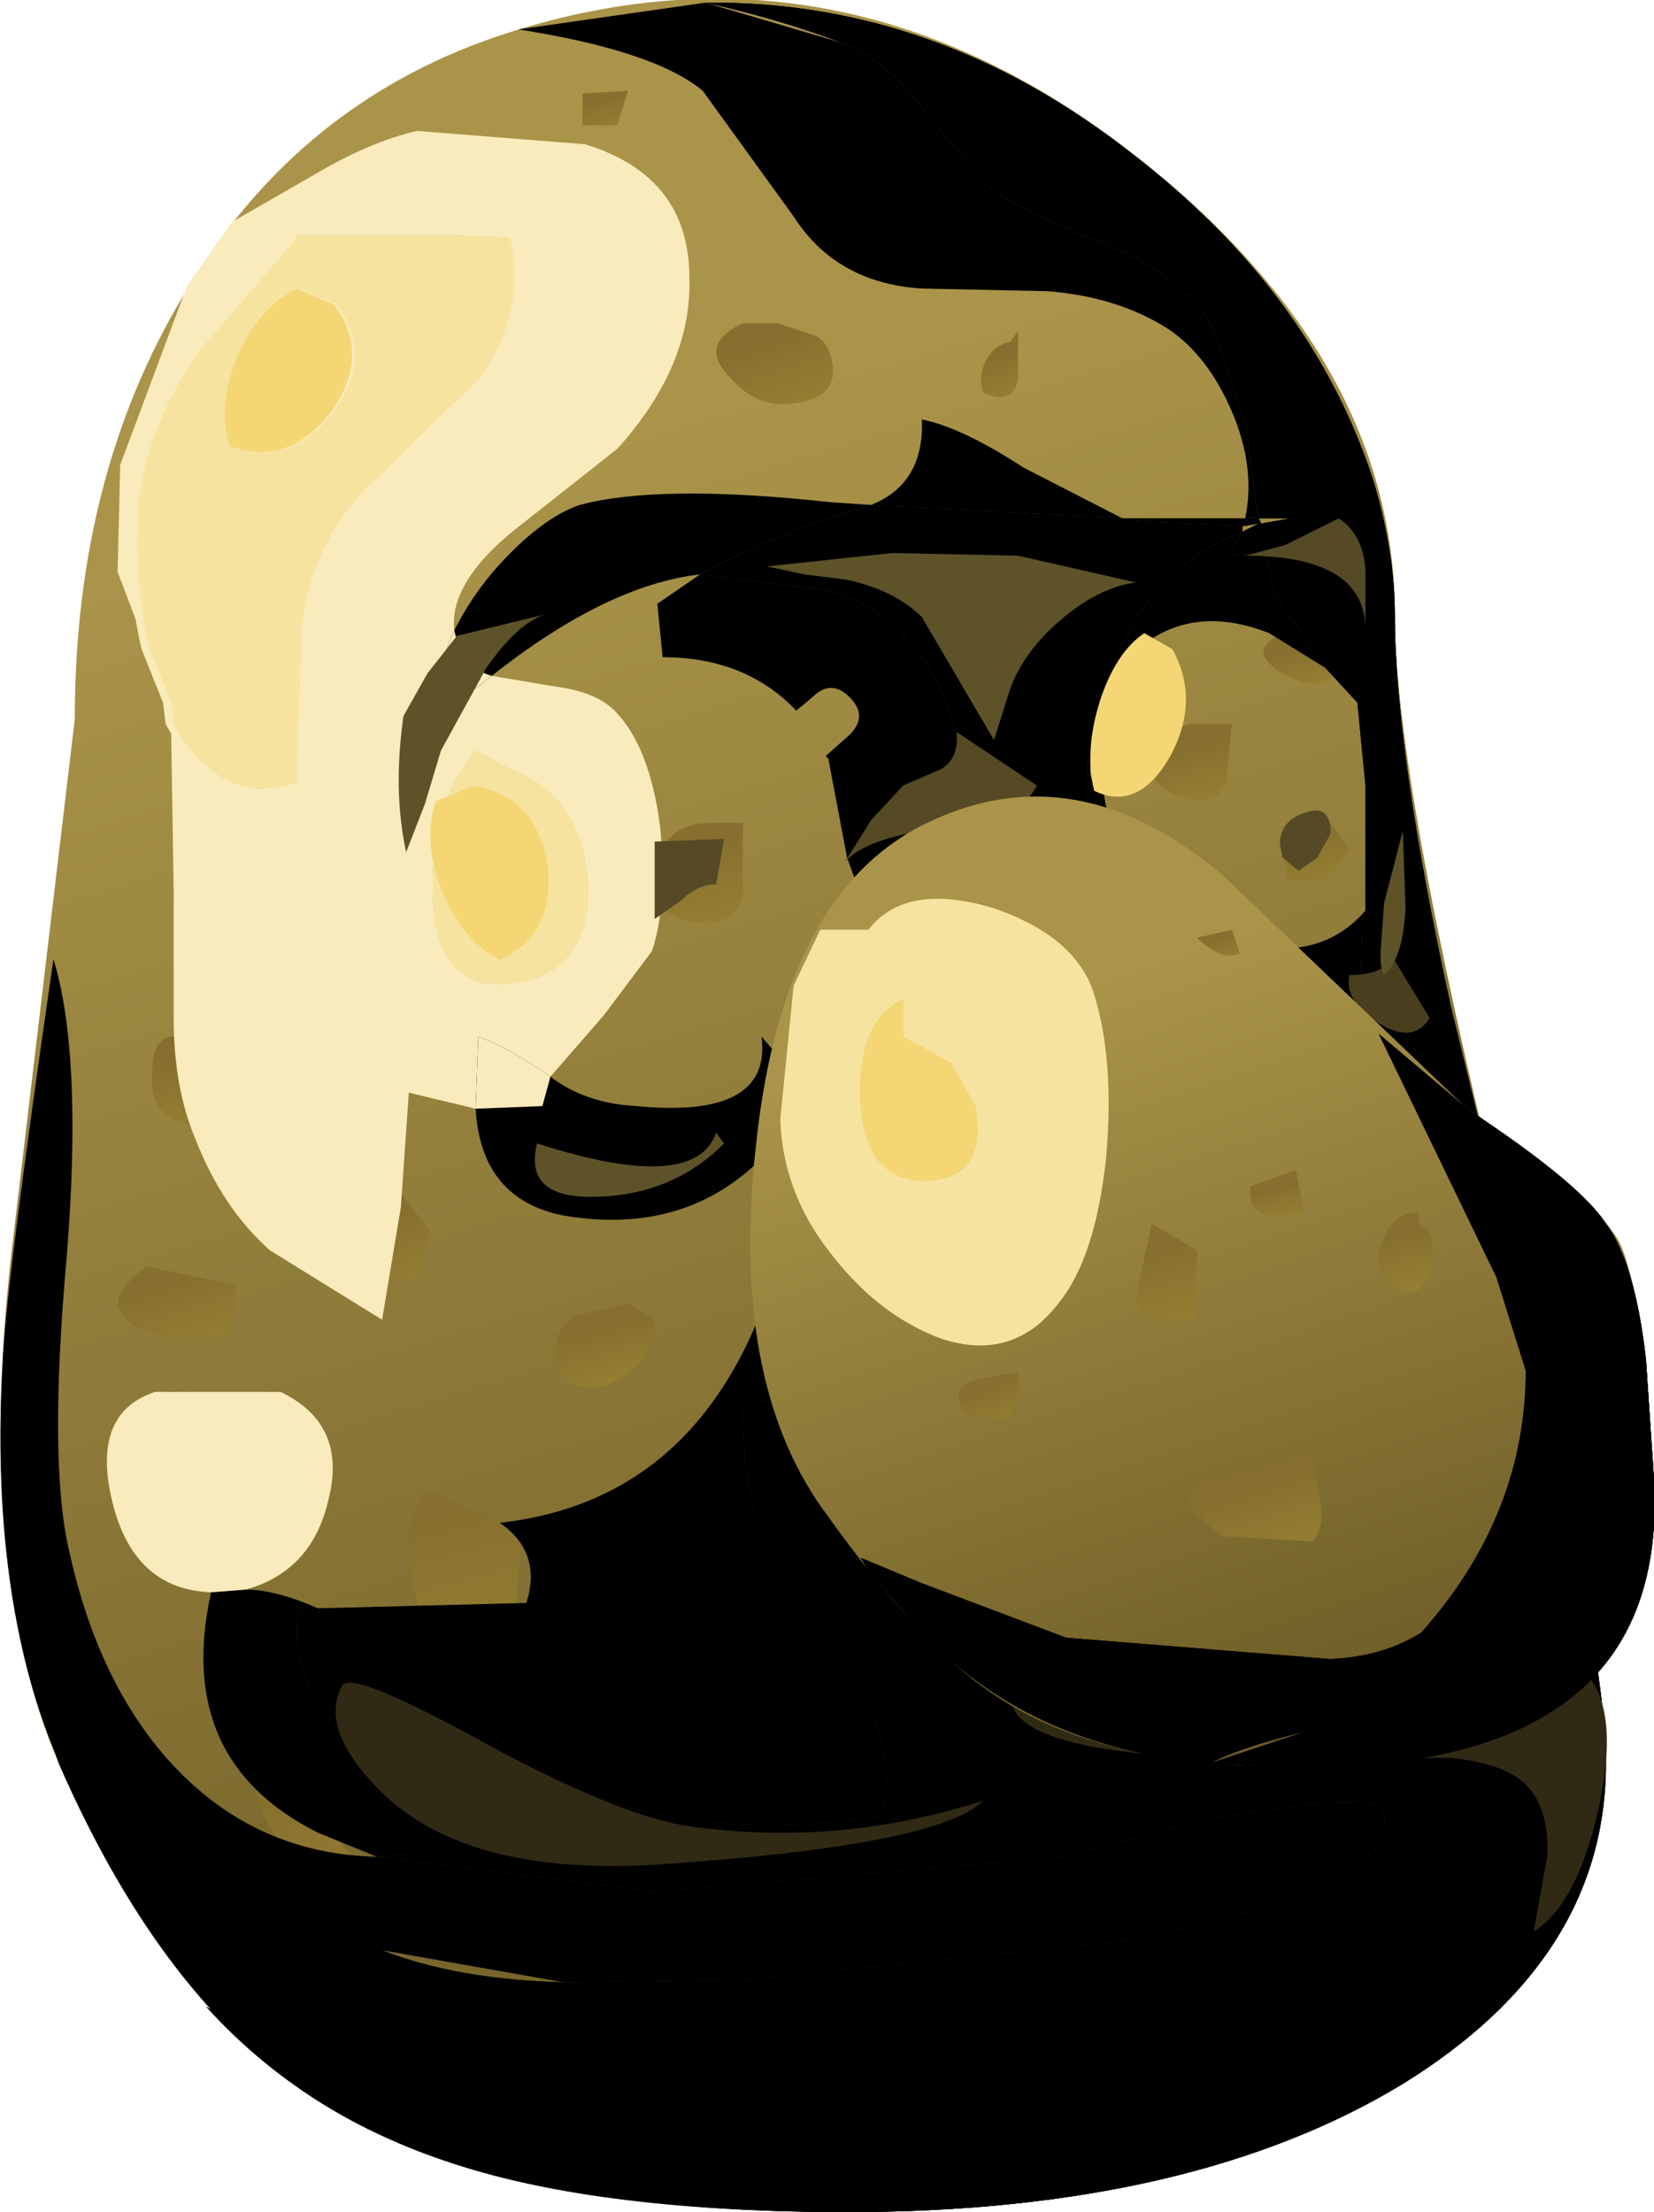 <?xml version="1.0" encoding="UTF-8" standalone="no"?>
<svg xmlns:xlink="http://www.w3.org/1999/xlink" height="41.4px" width="30.95px" xmlns="http://www.w3.org/2000/svg">
  <g transform="matrix(1.0, 0.0, 0.0, 1.0, 0.0, 0.0)">
    <use height="41.4" transform="matrix(1.0, 0.0, 0.0, 1.0, 0.0, 0.0)" width="30.05" xlink:href="#shape0"/>
    <use height="1.85" transform="matrix(1.0, 0.0, 0.0, 1.0, 16.3, 7.85)" width="4.7" xlink:href="#sprite0"/>
    <use height="23.4" transform="matrix(1.0, 0.0, 0.0, 1.0, 5.95, 10.75)" width="16.8" xlink:href="#sprite1"/>
    <use height="19.15" transform="matrix(1.0, 0.0, 0.0, 1.0, 0.0, 17.95)" width="25.9" xlink:href="#sprite2"/>
    <use height="8.9" transform="matrix(1.0, 0.0, 0.0, 1.0, 20.3, 9.95)" width="5.2" xlink:href="#sprite3"/>
    <use height="5.0" transform="matrix(1.0, 0.0, 0.0, 1.0, 3.8, 29.75)" width="4.4" xlink:href="#sprite4"/>
    <use height="18.6" transform="matrix(1.0, 0.0, 0.0, 1.0, 1.05, 22.8)" width="29.0" xlink:href="#sprite5"/>
    <use height="18.6" transform="matrix(1.0, 0.0, 0.0, 1.0, 1.05, 22.8)" width="29.0" xlink:href="#sprite6"/>
    <use height="3.4" transform="matrix(1.0, 0.0, 0.0, 1.0, 8.5, 9.25)" width="7.8" xlink:href="#sprite7"/>
    <use height="0.2" transform="matrix(1.0, 0.0, 0.0, 1.0, 21.0, 9.7)" width="2.3" xlink:href="#sprite8"/>
    <use height="13.55" transform="matrix(1.0, 0.0, 0.0, 1.0, 13.1, 9.45)" width="13.45" xlink:href="#sprite9"/>
    <use height="13.55" transform="matrix(1.0, 0.0, 0.0, 1.0, 13.1, 9.45)" width="13.45" xlink:href="#sprite10"/>
    <use height="2.7" transform="matrix(1.0, 0.0, 0.0, 1.0, 22.75, 22.05)" width="5.8" xlink:href="#sprite11"/>
    <use height="2.7" transform="matrix(1.0, 0.0, 0.0, 1.0, 22.75, 22.05)" width="5.8" xlink:href="#sprite12"/>
    <use height="2.7" transform="matrix(1.0, 0.0, 0.0, 1.0, 22.75, 22.05)" width="5.8" xlink:href="#sprite13"/>
    <use height="9.65" transform="matrix(1.0, 0.0, 0.0, 1.0, 9.7, 0.05)" width="13.85" xlink:href="#sprite14"/>
    <use height="0.6" transform="matrix(1.0, 0.0, 0.0, 1.0, 23.0, 9.8)" width="0.7" xlink:href="#sprite15"/>
    <use height="0.6" transform="matrix(1.0, 0.0, 0.0, 1.0, 23.0, 9.8)" width="0.7" xlink:href="#sprite16"/>
    <use height="0.15" transform="matrix(1.0, 0.0, 0.0, 1.0, 23.25, 9.7)" width="0.35" xlink:href="#sprite17"/>
    <use height="0.15" transform="matrix(1.0, 0.0, 0.0, 1.0, 23.25, 9.7)" width="0.35" xlink:href="#sprite18"/>
    <use height="3.8" transform="matrix(1.0, 0.0, 0.0, 1.0, 24.85, 19.05)" width="3.1" xlink:href="#sprite19"/>
    <use height="3.8" transform="matrix(1.0, 0.0, 0.0, 1.0, 24.85, 19.05)" width="3.1" xlink:href="#sprite20"/>
    <use height="3.8" transform="matrix(1.0, 0.0, 0.0, 1.0, 24.85, 19.05)" width="3.1" xlink:href="#sprite21"/>
    <use height="1.8" transform="matrix(1.0, 0.0, 0.0, 1.0, 26.55, 22.2)" width="1.85" xlink:href="#sprite22"/>
    <use height="1.8" transform="matrix(1.0, 0.0, 0.0, 1.0, 26.55, 22.2)" width="1.85" xlink:href="#sprite23"/>
    <use height="1.8" transform="matrix(1.0, 0.0, 0.0, 1.0, 26.55, 22.2)" width="1.85" xlink:href="#sprite24"/>
    <use height="1.8" transform="matrix(1.0, 0.0, 0.0, 1.0, 26.55, 22.2)" width="1.85" xlink:href="#sprite25"/>
    <use height="1.8" transform="matrix(1.0, 0.0, 0.0, 1.0, 25.45, 17.05)" width="0.15" xlink:href="#sprite26"/>
    <use height="1.8" transform="matrix(1.0, 0.0, 0.0, 1.0, 25.45, 17.05)" width="0.15" xlink:href="#sprite27"/>
    <use height="2.8" transform="matrix(1.0, 0.0, 0.0, 1.0, 23.7, 10.35)" width="1.7" xlink:href="#sprite28"/>
    <use height="2.8" transform="matrix(1.0, 0.0, 0.0, 1.0, 23.7, 10.35)" width="1.7" xlink:href="#sprite29"/>
    <use height="9.65" transform="matrix(1.0, 0.0, 0.0, 1.0, 13.2, 0.05)" width="12.5" xlink:href="#sprite30"/>
    <use height="9.65" transform="matrix(1.0, 0.0, 0.0, 1.0, 13.2, 0.05)" width="12.5" xlink:href="#sprite31"/>
    <use height="3.9" transform="matrix(1.0, 0.0, 0.0, 1.0, 25.4, 13.15)" width="0.8" xlink:href="#sprite32"/>
    <use height="3.9" transform="matrix(1.0, 0.0, 0.0, 1.0, 25.4, 13.15)" width="0.8" xlink:href="#sprite33"/>
    <use height="9.85" transform="matrix(1.0, 0.0, 0.0, 1.0, 23.6, 9.0)" width="3.55" xlink:href="#sprite34"/>
    <use height="9.85" transform="matrix(1.0, 0.0, 0.0, 1.0, 23.6, 9.0)" width="3.55" xlink:href="#sprite35"/>
    <use height="9.85" transform="matrix(1.0, 0.0, 0.0, 1.0, 23.6, 9.0)" width="3.55" xlink:href="#sprite36"/>
    <use height="2.45" transform="matrix(1.0, 0.0, 0.0, 1.0, 25.45, 18.85)" width="2.3" xlink:href="#sprite37"/>
    <use height="2.45" transform="matrix(1.0, 0.0, 0.0, 1.0, 25.45, 18.85)" width="2.3" xlink:href="#sprite38"/>
    <use height="2.45" transform="matrix(1.0, 0.0, 0.0, 1.0, 25.45, 18.85)" width="2.3" xlink:href="#sprite39"/>
    <use height="2.45" transform="matrix(1.0, 0.0, 0.0, 1.0, 25.45, 18.85)" width="2.3" xlink:href="#sprite40"/>
    <use height="3.45" transform="matrix(1.0, 0.0, 0.0, 1.0, 8.9, 19.4)" width="5.85" xlink:href="#sprite41"/>
    <use height="1.35" transform="matrix(1.0, 0.0, 0.0, 1.0, 14.55, 19.75)" width="0.7" xlink:href="#sprite42"/>
    <use height="1.35" transform="matrix(1.0, 0.0, 0.0, 1.0, 14.55, 19.75)" width="0.7" xlink:href="#sprite43"/>
    <use height="22.35" transform="matrix(1.0, 0.0, 0.0, 1.0, 2.2, 2.35)" width="10.7" xlink:href="#sprite44"/>
    <use height="1.55" transform="matrix(1.0, 0.0, 0.0, 1.0, 8.2, 11.8)" width="1.0" xlink:href="#sprite45"/>
    <use height="1.55" transform="matrix(1.0, 0.0, 0.0, 1.0, 8.2, 11.8)" width="1.0" xlink:href="#sprite46"/>
    <use height="1.35" transform="matrix(1.0, 0.0, 0.0, 1.0, 8.9, 19.4)" width="1.4" xlink:href="#sprite47"/>
    <use height="1.35" transform="matrix(1.0, 0.0, 0.0, 1.0, 8.9, 19.4)" width="1.4" xlink:href="#sprite48"/>
    <use height="3.75" transform="matrix(1.0, 0.0, 0.0, 1.0, 2.0, 26.05)" width="4.25" xlink:href="#sprite49"/>
    <use height="10.4" transform="matrix(1.0, 0.0, 0.0, 1.0, 2.4, 4.35)" width="7.05" xlink:href="#sprite50"/>
    <use height="10.4" transform="matrix(1.0, 0.0, 0.0, 1.0, 2.55, 4.35)" width="7.05" xlink:href="#sprite51"/>
    <use height="4.35" transform="matrix(1.0, 0.0, 0.0, 1.0, 8.1, 14.05)" width="2.9" xlink:href="#sprite52"/>
    <use height="4.35" transform="matrix(1.0, 0.0, 0.0, 1.0, 8.1, 14.05)" width="2.9" xlink:href="#sprite53"/>
    <use height="3.05" transform="matrix(1.0, 0.0, 0.0, 1.0, 4.2, 5.4)" width="2.4" xlink:href="#sprite54"/>
    <use height="3.05" transform="matrix(1.0, 0.0, 0.0, 1.0, 4.2, 5.4)" width="2.4" xlink:href="#sprite55"/>
    <use height="3.05" transform="matrix(1.0, 0.0, 0.0, 1.0, 4.2, 5.4)" width="2.4" xlink:href="#sprite56"/>
    <use height="3.05" transform="matrix(0.707, -0.707, 0.707, 0.707, 7.2, 15.95)" width="2.4" xlink:href="#sprite56"/>
    <use height="3.0" transform="matrix(1.0, 0.0, 0.0, 1.0, 13.9, 26.25)" width="0.7" xlink:href="#sprite57"/>
    <use height="18.6" transform="matrix(1.0, 0.0, 0.0, 1.0, 3.85, 22.8)" width="26.2" xlink:href="#sprite58"/>
    <use height="26.45" transform="matrix(1.0, 0.0, 0.0, 1.0, 6.3, 9.7)" width="23.75" xlink:href="#shape41"/>
    <use height="3.05" transform="matrix(0.75, 0.0, 0.0, 1.0, 20.4, 11.85)" width="2.4" xlink:href="#sprite56"/>
    <use height="18.15" transform="matrix(1.0, 0.0, 0.0, 1.0, 14.05, 14.9)" width="16.9" xlink:href="#shape42"/>
    <use height="0.5" transform="matrix(1.0, 0.0, 0.0, 1.0, 16.1, 29.15)" width="1.2" xlink:href="#sprite59"/>
    <use height="6.3" transform="matrix(1.0, 0.0, 0.0, 1.0, 25.8, 19.35)" width="2.75" xlink:href="#sprite60"/>
    <use height="6.3" transform="matrix(1.0, 0.0, 0.0, 1.0, 25.8, 19.35)" width="2.75" xlink:href="#sprite61"/>
    <use height="2.9" transform="matrix(1.0, 0.0, 0.0, 1.0, 16.25, 29.4)" width="10.35" xlink:href="#sprite62"/>
    <use height="2.9" transform="matrix(1.0, 0.0, 0.0, 1.0, 16.25, 29.4)" width="10.35" xlink:href="#sprite63"/>
    <use height="4.9" transform="matrix(1.0, 0.0, 0.0, 1.0, 26.6, 25.65)" width="2.05" xlink:href="#sprite64"/>
    <use height="4.9" transform="matrix(1.0, 0.0, 0.0, 1.0, 26.6, 25.65)" width="2.05" xlink:href="#sprite65"/>
    <use height="12.05" transform="matrix(1.0, 0.0, 0.0, 1.0, 17.15, 20.95)" width="13.65" xlink:href="#sprite66"/>
    <use height="12.05" transform="matrix(1.0, 0.0, 0.0, 1.0, 17.15, 20.95)" width="13.65" xlink:href="#sprite67"/>
    <use height="12.05" transform="matrix(1.0, 0.0, 0.0, 1.0, 17.15, 20.95)" width="13.65" xlink:href="#sprite68"/>
    <use height="7.6" transform="matrix(1.0, 0.0, 0.0, 1.0, 22.65, 25.45)" width="8.3" xlink:href="#sprite69"/>
    <use height="7.6" transform="matrix(1.0, 0.0, 0.0, 1.0, 22.65, 25.45)" width="8.3" xlink:href="#sprite70"/>
    <use height="7.6" transform="matrix(1.0, 0.0, 0.0, 1.0, 22.65, 25.45)" width="8.3" xlink:href="#sprite71"/>
    <use height="7.6" transform="matrix(1.0, 0.0, 0.0, 1.0, 22.65, 25.45)" width="8.3" xlink:href="#sprite72"/>
    <use height="8.4" transform="matrix(1.0, 0.0, 0.0, 1.0, 14.6, 16.8)" width="6.15" xlink:href="#sprite73"/>
    <use height="3.4" transform="matrix(1.0, 0.0, 0.0, 1.0, 16.1, 18.7)" width="2.2" xlink:href="#sprite74"/>
    <use height="3.4" transform="matrix(1.0, 0.0, 0.0, 1.0, 16.1, 18.7)" width="2.2" xlink:href="#sprite75"/>
  </g>
  <defs>
    <g id="shape0" transform="matrix(1.0, 0.0, 0.0, 1.0, 0.0, 0.0)">
      <path d="M21.1 2.8 Q26.1 6.65 26.1 11.5 26.1 14.55 28.1 22.65 30.05 30.75 30.05 33.0 30.05 36.65 26.25 39.0 22.3 41.4 15.85 41.4 9.45 41.4 6.25 39.5 3.15 37.7 1.1 33.0 -0.5 29.3 0.25 23.15 L1.4 13.45 Q1.4 8.9 3.45 5.5 5.6 1.85 9.55 0.6 15.7 -1.35 21.1 2.8" fill="url(#gradient0)" fill-rule="evenodd" stroke="none"/>
      <path d="M13.9 6.05 L14.55 6.05 15.15 6.25 Q15.45 6.3 15.55 6.7 15.75 7.45 14.85 7.55 14.15 7.65 13.65 7.05 13.05 6.45 13.9 6.05" fill="url(#gradient1)" fill-rule="evenodd" stroke="none"/>
      <path d="M18.9 6.4 L19.05 6.2 19.05 7.1 Q18.95 7.6 18.4 7.35 18.3 7.05 18.45 6.75 18.6 6.45 18.9 6.4" fill="url(#gradient2)" fill-rule="evenodd" stroke="none"/>
      <path d="M10.9 1.75 L11.75 1.7 11.55 2.35 10.9 2.35 10.9 1.75" fill="url(#gradient3)" fill-rule="evenodd" stroke="none"/>
      <path d="M6.05 11.9 L6.4 11.55 6.4 13.05 5.6 13.05 Q5.35 11.95 6.05 11.9" fill="url(#gradient4)" fill-rule="evenodd" stroke="none"/>
      <path d="M13.25 15.4 L13.9 15.4 13.9 16.75 Q13.75 17.4 12.9 17.25 12.1 17.05 12.25 16.25 12.4 15.45 13.25 15.4" fill="url(#gradient5)" fill-rule="evenodd" stroke="none"/>
      <path d="M24.75 15.2 L25.25 15.9 24.8 16.5 24.1 16.5 Q23.85 15.1 24.75 15.2" fill="url(#gradient6)" fill-rule="evenodd" stroke="none"/>
      <path d="M22.25 13.55 L23.05 13.55 22.95 14.65 Q22.75 15.15 22.05 14.9 21.5 14.7 21.55 14.25 21.65 13.75 22.25 13.55" fill="url(#gradient7)" fill-rule="evenodd" stroke="none"/>
      <path d="M23.9 11.9 L25.05 12.4 Q24.9 13.05 24.1 12.65 23.3 12.25 23.9 11.9" fill="url(#gradient8)" fill-rule="evenodd" stroke="none"/>
      <path d="M11.75 24.4 L12.25 24.7 Q12.3 25.25 11.75 25.7 11.15 26.15 10.65 25.85 10.35 25.7 10.4 25.2 10.45 24.75 10.85 24.6 L11.75 24.4" fill="url(#gradient9)" fill-rule="evenodd" stroke="none"/>
      <path d="M7.4 22.2 L8.05 23.05 7.8 23.95 7.05 23.9 Q6.75 23.6 6.85 22.95 6.95 22.25 7.4 22.2" fill="url(#gradient10)" fill-rule="evenodd" stroke="none"/>
      <path d="M3.25 19.4 L4.25 19.7 4.0 20.75 Q3.65 21.3 3.1 20.85 2.8 20.65 2.85 20.05 2.85 19.4 3.25 19.4" fill="url(#gradient11)" fill-rule="evenodd" stroke="none"/>
      <path d="M2.75 23.7 L4.4 24.05 Q4.45 24.8 4.2 25.0 L3.2 25.05 Q2.45 24.9 2.25 24.55 2.05 24.2 2.75 23.7" fill="url(#gradient12)" fill-rule="evenodd" stroke="none"/>
      <path d="M8.05 27.9 L9.75 28.7 9.65 30.35 Q9.35 31.2 8.3 30.6 7.75 30.25 7.65 29.3 7.55 28.3 8.05 27.9" fill="url(#gradient13)" fill-rule="evenodd" stroke="none"/>
      <path d="M12.05 30.55 L13.05 30.9 13.0 31.9 Q12.3 32.05 12.15 31.55 L12.05 30.55" fill="url(#gradient14)" fill-rule="evenodd" stroke="none"/>
      <path d="M5.05 32.7 L7.05 35.4 Q7.15 36.55 5.3 34.55 4.4 33.35 5.05 32.7" fill="url(#gradient15)" fill-rule="evenodd" stroke="none"/>
    </g>
    <linearGradient gradientTransform="matrix(0.006, 0.02, 0.02, -0.006, 14.6, 25.05)" gradientUnits="userSpaceOnUse" id="gradient0" spreadMethod="pad" x1="-819.2" x2="819.2">
      <stop offset="0.0" stop-color="#aa9449"/>
      <stop offset="1.0" stop-color="#685823"/>
    </linearGradient>
    <linearGradient gradientTransform="matrix(3.0E-4, 9.0E-4, 9.0E-4, -3.0E-4, 14.6, 7.05)" gradientUnits="userSpaceOnUse" id="gradient1" spreadMethod="pad" x1="-819.2" x2="819.2">
      <stop offset="0.0" stop-color="#866f2f"/>
      <stop offset="0.988" stop-color="#968033"/>
    </linearGradient>
    <linearGradient gradientTransform="matrix(2.0E-4, 5.0E-4, 5.0E-4, -2.0E-4, 18.8, 7.05)" gradientUnits="userSpaceOnUse" id="gradient2" spreadMethod="pad" x1="-819.2" x2="819.2">
      <stop offset="0.0" stop-color="#866f2f"/>
      <stop offset="0.988" stop-color="#968033"/>
    </linearGradient>
    <linearGradient gradientTransform="matrix(1.0E-4, 4.0E-4, 4.0E-4, -1.0E-4, 11.35, 2.15)" gradientUnits="userSpaceOnUse" id="gradient3" spreadMethod="pad" x1="-819.2" x2="819.2">
      <stop offset="0.0" stop-color="#866f2f"/>
      <stop offset="0.988" stop-color="#968033"/>
    </linearGradient>
    <linearGradient gradientTransform="matrix(2.0E-4, 7.0E-4, 7.0E-4, -2.0E-4, 6.1, 12.6)" gradientUnits="userSpaceOnUse" id="gradient4" spreadMethod="pad" x1="-819.2" x2="819.2">
      <stop offset="0.0" stop-color="#866f2f"/>
      <stop offset="0.988" stop-color="#968033"/>
    </linearGradient>
    <linearGradient gradientTransform="matrix(3.0E-4, 0.001, 0.001, -3.0E-4, 13.25, 16.6)" gradientUnits="userSpaceOnUse" id="gradient5" spreadMethod="pad" x1="-819.2" x2="819.2">
      <stop offset="0.0" stop-color="#866f2f"/>
      <stop offset="0.988" stop-color="#968033"/>
    </linearGradient>
    <linearGradient gradientTransform="matrix(2.0E-4, 7.0E-4, 7.0E-4, -2.0E-4, 24.6, 16.05)" gradientUnits="userSpaceOnUse" id="gradient6" spreadMethod="pad" x1="-819.2" x2="819.2">
      <stop offset="0.0" stop-color="#866f2f"/>
      <stop offset="0.988" stop-color="#968033"/>
    </linearGradient>
    <linearGradient gradientTransform="matrix(2.0E-4, 7.0E-4, 7.0E-4, -2.0E-4, 22.5, 14.5)" gradientUnits="userSpaceOnUse" id="gradient7" spreadMethod="pad" x1="-819.2" x2="819.2">
      <stop offset="0.0" stop-color="#866f2f"/>
      <stop offset="0.988" stop-color="#968033"/>
    </linearGradient>
    <linearGradient gradientTransform="matrix(2.0E-4, 5.0E-4, 5.0E-4, -2.0E-4, 24.45, 12.45)" gradientUnits="userSpaceOnUse" id="gradient8" spreadMethod="pad" x1="-819.2" x2="819.2">
      <stop offset="0.0" stop-color="#866f2f"/>
      <stop offset="0.988" stop-color="#968033"/>
    </linearGradient>
    <linearGradient gradientTransform="matrix(2.0E-4, 7.0E-4, 7.0E-4, -2.0E-4, 11.4, 25.4)" gradientUnits="userSpaceOnUse" id="gradient9" spreadMethod="pad" x1="-819.2" x2="819.2">
      <stop offset="0.0" stop-color="#866f2f"/>
      <stop offset="0.988" stop-color="#968033"/>
    </linearGradient>
    <linearGradient gradientTransform="matrix(3.0E-4, 0.001, 0.001, -3.0E-4, 7.5, 23.45)" gradientUnits="userSpaceOnUse" id="gradient10" spreadMethod="pad" x1="-819.2" x2="819.2">
      <stop offset="0.0" stop-color="#866f2f"/>
      <stop offset="0.988" stop-color="#968033"/>
    </linearGradient>
    <linearGradient gradientTransform="matrix(3.0E-4, 9.0E-4, 9.0E-4, -3.0E-4, 3.65, 20.4)" gradientUnits="userSpaceOnUse" id="gradient11" spreadMethod="pad" x1="-819.2" x2="819.2">
      <stop offset="0.0" stop-color="#866f2f"/>
      <stop offset="0.988" stop-color="#968033"/>
    </linearGradient>
    <linearGradient gradientTransform="matrix(3.0E-4, 9.0E-4, 9.0E-4, -3.0E-4, 3.45, 24.65)" gradientUnits="userSpaceOnUse" id="gradient12" spreadMethod="pad" x1="-819.2" x2="819.2">
      <stop offset="0.0" stop-color="#866f2f"/>
      <stop offset="0.988" stop-color="#968033"/>
    </linearGradient>
    <linearGradient gradientTransform="matrix(5.0E-4, 0.002, 0.002, -5.0E-4, 8.9, 29.75)" gradientUnits="userSpaceOnUse" id="gradient13" spreadMethod="pad" x1="-819.2" x2="819.2">
      <stop offset="0.0" stop-color="#866f2f"/>
      <stop offset="0.988" stop-color="#968033"/>
    </linearGradient>
    <linearGradient gradientTransform="matrix(3.0E-4, 8.0E-4, 8.0E-4, -3.0E-4, 12.65, 31.4)" gradientUnits="userSpaceOnUse" id="gradient14" spreadMethod="pad" x1="-819.2" x2="819.2">
      <stop offset="0.0" stop-color="#866f2f"/>
      <stop offset="0.988" stop-color="#968033"/>
    </linearGradient>
    <linearGradient gradientTransform="matrix(6.0E-4, 0.002, 0.002, -6.0E-4, 6.05, 34.8)" gradientUnits="userSpaceOnUse" id="gradient15" spreadMethod="pad" x1="-819.2" x2="819.2">
      <stop offset="0.0" stop-color="#866f2f"/>
      <stop offset="0.988" stop-color="#968033"/>
    </linearGradient>
    <g id="sprite0" transform="matrix(1.0, 0.0, 0.0, 1.0, 0.0, 0.0)">
      <use height="1.85" transform="matrix(1.0, 0.0, 0.0, 1.0, 0.0, 0.0)" width="4.7" xlink:href="#shape1"/>
    </g>
    <g id="shape1" transform="matrix(1.0, 0.0, 0.0, 1.0, 0.0, 0.0)">
      <path d="M0.95 0.0 Q1.7 0.15 2.85 0.9 L4.7 1.85 0.0 1.6 Q1.0 1.2 0.95 0.0" fill="#000000" fill-rule="evenodd" stroke="none"/>
    </g>
    <g id="sprite1" transform="matrix(1.0, 0.0, 0.0, 1.0, 0.0, 0.0)">
      <use height="23.4" transform="matrix(1.0, 0.0, 0.0, 1.0, 0.0, 0.0)" width="16.8" xlink:href="#shape2"/>
    </g>
    <g id="shape2" transform="matrix(1.0, 0.0, 0.0, 1.0, 0.0, 0.0)">
      <path d="M12.0 3.15 Q12.55 5.45 10.95 6.65 L16.8 12.05 7.95 15.65 Q7.95 16.85 8.2 17.6 L9.15 19.3 10.3 21.15 Q10.8 22.25 10.55 23.25 6.35 23.85 3.9 22.2 L2.05 20.75 0.0 19.35 3.9 19.25 Q4.2 18.3 3.4 17.75 6.1 17.45 7.55 15.25 8.9 13.2 8.8 10.35 L9.3 9.65 8.6 9.0 8.55 8.7 8.65 8.65 Q9.45 7.6 9.75 6.45 10.25 6.25 10.1 5.85 L9.9 5.3 9.55 3.45 9.5 3.4 9.95 3.0 Q10.3 2.65 9.95 2.3 9.6 1.95 9.25 2.3 L8.95 2.55 Q8.0 1.55 6.45 1.55 L6.35 0.55 7.15 0.0 9.6 0.3 Q11.45 0.9 12.0 3.15" fill="#000000" fill-rule="evenodd" stroke="none"/>
    </g>
    <g id="sprite2" transform="matrix(1.0, 0.0, 0.0, 1.0, 0.0, 0.0)">
      <use height="19.15" transform="matrix(1.0, 0.0, 0.0, 1.0, 0.0, 0.0)" width="25.9" xlink:href="#shape3"/>
    </g>
    <g id="shape3" transform="matrix(1.0, 0.0, 0.0, 1.0, 0.0, 0.0)">
      <path d="M25.85 15.85 Q26.45 17.4 20.85 18.4 L14.0 19.1 10.55 19.15 7.15 18.55 4.75 17.3 2.55 15.8 1.05 14.9 Q-0.2 11.9 0.05 7.55 0.1 6.2 1.0 0.0 1.55 1.8 1.25 5.55 0.9 9.45 1.3 11.1 1.85 13.6 3.25 15.1 4.8 16.75 7.05 16.8 L12.25 17.45 19.9 16.8 22.55 16.1 24.25 15.85 Q25.35 15.7 25.85 15.85" fill="#000000" fill-rule="evenodd" stroke="none"/>
    </g>
    <g id="sprite3" transform="matrix(1.0, 0.0, 0.0, 1.0, 0.05, 0.0)">
      <use height="8.9" transform="matrix(1.0, 0.0, 0.0, 1.0, -0.05, 0.0)" width="5.2" xlink:href="#shape4"/>
    </g>
    <g id="shape4" transform="matrix(1.0, 0.0, 0.0, 1.0, 0.05, 0.0)">
      <path d="M2.9 0.0 L2.65 0.45 3.35 0.4 3.5 1.15 4.45 2.55 3.4 1.9 Q2.0 1.35 1.0 2.15 0.1 2.95 0.05 4.45 0.05 4.75 0.3 4.85 0.45 6.2 1.65 7.1 2.55 7.8 3.5 7.8 4.5 7.85 5.15 7.15 L5.1 8.9 4.65 8.85 Q2.0 8.45 0.95 7.4 -0.5 5.9 0.2 3.3 0.9 0.75 2.9 0.0" fill="#000000" fill-rule="evenodd" stroke="none"/>
    </g>
    <g id="sprite4" transform="matrix(1.0, 0.0, 0.0, 1.0, 0.0, 0.0)">
      <use height="5.0" transform="matrix(1.0, 0.0, 0.0, 1.0, 0.0, 0.0)" width="4.4" xlink:href="#shape5"/>
    </g>
    <g id="shape5" transform="matrix(1.0, 0.0, 0.0, 1.0, 0.0, 0.0)">
      <path d="M1.8 0.35 Q1.55 1.55 2.65 2.8 L4.4 4.9 3.25 5.0 2.15 4.55 Q-0.55 3.2 0.15 0.05 L0.8 0.0 Q1.35 0.0 2.15 0.35 L1.8 0.35" fill="#000000" fill-rule="evenodd" stroke="none"/>
    </g>
    <g id="sprite5" transform="matrix(1.0, 0.0, 0.0, 1.0, 0.0, 0.0)">
      <use height="18.6" transform="matrix(1.0, 0.0, 0.0, 1.0, 0.0, 0.0)" width="29.0" xlink:href="#shape6"/>
    </g>
    <g id="shape6" transform="matrix(1.0, 0.0, 0.0, 1.0, 0.0, 0.0)">
      <path d="M21.7 0.0 L23.85 1.9 25.7 1.95 27.5 1.85 Q29.0 8.15 29.0 10.2 29.0 13.85 25.2 16.2 21.25 18.6 14.8 18.6 8.4 18.6 5.2 16.7 2.1 14.9 0.05 10.2 L0.0 10.05 1.5 10.95 6.1 13.7 Q7.5 14.25 9.5 14.3 L12.95 14.25 19.8 13.55 Q25.4 12.55 24.8 11.0 24.3 10.85 23.2 11.0 L21.5 11.25 18.85 11.95 11.2 12.6 6.0 11.95 7.15 11.85 5.4 9.75 Q4.3 8.5 4.55 7.3 L4.9 7.3 Q5.7 7.7 6.95 8.7 L8.8 10.15 Q11.25 11.8 15.45 11.2 15.7 10.2 15.2 9.1 L14.05 7.25 Q13.3 6.1 13.1 5.55 12.85 4.8 12.85 3.6 L21.7 0.0" fill="#000000" fill-rule="evenodd" stroke="none"/>
    </g>
    <g id="sprite6" transform="matrix(1.0, 0.0, 0.0, 1.0, 0.0, 0.0)">
      <use height="18.6" transform="matrix(1.0, 0.0, 0.0, 1.0, 0.0, 0.0)" width="29.0" xlink:href="#shape6"/>
    </g>
    <g id="sprite7" transform="matrix(1.0, 0.0, 0.0, 1.0, 0.0, 0.0)">
      <use height="3.4" transform="matrix(1.0, 0.0, 0.0, 1.0, 0.0, 0.0)" width="7.8" xlink:href="#shape7"/>
    </g>
    <g id="shape7" transform="matrix(1.0, 0.0, 0.0, 1.0, 0.0, 0.0)">
      <path d="M0.7 3.4 Q0.2 3.25 0.05 2.75 L0.0 2.55 Q0.4 1.75 1.05 1.1 1.75 0.4 2.35 0.2 3.85 -0.2 7.05 0.15 L7.8 0.2 6.75 0.55 Q5.85 0.85 4.6 1.5 2.85 1.7 0.7 3.4" fill="#000000" fill-rule="evenodd" stroke="none"/>
    </g>
    <g id="sprite8" transform="matrix(1.0, 0.0, 0.0, 1.0, 0.0, 0.0)">
      <use height="0.2" transform="matrix(1.0, 0.0, 0.0, 1.0, 0.0, 0.0)" width="2.3" xlink:href="#shape8"/>
    </g>
    <g id="shape8" transform="matrix(1.0, 0.0, 0.0, 1.0, 0.0, 0.0)">
      <path d="M2.25 0.15 L0.25 0.05 0.0 0.0 2.3 0.0 2.25 0.15" fill="#000000" fill-rule="evenodd" stroke="none"/>
    </g>
    <g id="sprite9" transform="matrix(1.0, 0.0, 0.0, 1.0, 0.0, 0.0)">
      <use height="13.55" transform="matrix(1.0, 0.0, 0.0, 1.0, 0.0, 0.0)" width="13.45" xlink:href="#shape9"/>
    </g>
    <g id="shape9" transform="matrix(1.0, 0.0, 0.0, 1.0, 0.0, 0.0)">
      <path d="M10.15 0.4 L10.15 0.5 Q8.15 1.25 7.45 3.8 6.75 6.4 8.2 7.9 9.25 8.95 11.9 9.35 L12.35 9.4 12.35 9.6 12.0 10.05 11.75 10.6 Q11.65 11.85 13.45 13.4 11.8 13.9 11.45 12.6 L9.65 13.35 3.8 7.95 Q5.4 6.75 4.85 4.45 4.3 2.2 2.45 1.6 L0.0 1.3 Q1.25 0.65 2.15 0.35 L3.2 0.0 7.9 0.25 8.15 0.3 10.15 0.4" fill="#000000" fill-rule="evenodd" stroke="none"/>
    </g>
    <g id="sprite10" transform="matrix(1.0, 0.0, 0.0, 1.0, 0.0, 0.0)">
      <use height="13.55" transform="matrix(1.0, 0.0, 0.0, 1.0, 0.0, 0.0)" width="13.45" xlink:href="#shape9"/>
    </g>
    <g id="sprite11" transform="matrix(1.0, 0.0, 0.0, 1.0, 0.0, 0.0)">
      <use height="2.7" transform="matrix(1.0, 0.0, 0.0, 1.0, 0.0, 0.0)" width="5.8" xlink:href="#shape10"/>
    </g>
    <g id="shape10" transform="matrix(1.0, 0.0, 0.0, 1.0, 0.0, 0.0)">
      <path d="M1.8 0.0 Q2.15 1.3 3.8 0.8 L5.65 1.95 5.8 2.6 4.0 2.7 2.15 2.65 0.0 0.75 1.8 0.0" fill="#000000" fill-rule="evenodd" stroke="none"/>
    </g>
    <g id="sprite12" transform="matrix(1.0, 0.0, 0.0, 1.0, 0.0, 0.0)">
      <use height="2.7" transform="matrix(1.0, 0.0, 0.0, 1.0, 0.0, 0.0)" width="5.8" xlink:href="#shape10"/>
    </g>
    <g id="sprite13" transform="matrix(1.0, 0.0, 0.0, 1.0, 0.0, 0.0)">
      <use height="2.7" transform="matrix(1.0, 0.0, 0.0, 1.0, 0.0, 0.0)" width="5.8" xlink:href="#shape10"/>
    </g>
    <g id="sprite14" transform="matrix(1.0, 0.0, 0.0, 1.0, 0.0, 0.0)">
      <use height="9.65" transform="matrix(1.0, 0.0, 0.0, 1.0, 0.0, 0.0)" width="13.85" xlink:href="#shape11"/>
    </g>
    <g id="shape11" transform="matrix(1.0, 0.0, 0.0, 1.0, 0.0, 0.0)">
      <path d="M12.95 6.0 L13.6 7.85 13.85 9.65 13.6 9.65 Q13.8 8.7 13.35 7.65 12.9 6.6 12.15 6.1 11.2 5.5 9.9 5.4 L7.55 5.35 Q5.95 5.25 5.15 4.0 L3.45 1.65 Q2.55 0.9 0.0 0.5 L3.5 0.0 6.05 0.75 Q6.85 1.05 7.5 1.9 L8.7 3.35 Q9.25 3.85 10.95 4.5 12.35 5.05 12.95 6.0" fill="#000000" fill-rule="evenodd" stroke="none"/>
    </g>
    <g id="sprite15" transform="matrix(1.0, 0.0, 0.0, 1.0, 0.0, 0.0)">
      <use height="0.6" transform="matrix(1.0, 0.0, 0.0, 1.0, 0.0, 0.0)" width="0.7" xlink:href="#shape12"/>
    </g>
    <g id="shape12" transform="matrix(1.0, 0.0, 0.0, 1.0, 0.0, 0.0)">
      <path d="M0.7 0.55 L0.0 0.6 0.25 0.15 0.55 0.0 0.6 0.0 0.7 0.55" fill="#000000" fill-rule="evenodd" stroke="none"/>
    </g>
    <g id="sprite16" transform="matrix(1.0, 0.0, 0.0, 1.0, 0.0, 0.0)">
      <use height="0.6" transform="matrix(1.0, 0.0, 0.0, 1.0, 0.0, 0.0)" width="0.7" xlink:href="#shape12"/>
    </g>
    <g id="sprite17" transform="matrix(1.0, 0.0, 0.0, 1.0, 0.0, 0.0)">
      <use height="0.15" transform="matrix(1.0, 0.0, 0.0, 1.0, 0.0, 0.0)" width="0.35" xlink:href="#shape13"/>
    </g>
    <g id="shape13" transform="matrix(1.0, 0.0, 0.0, 1.0, 0.0, 0.0)">
      <path d="M0.3 0.1 L0.0 0.15 0.05 0.0 0.3 0.0 0.35 0.1 0.3 0.1" fill="#000000" fill-rule="evenodd" stroke="none"/>
    </g>
    <g id="sprite18" transform="matrix(1.0, 0.0, 0.0, 1.0, 0.0, 0.0)">
      <use height="0.15" transform="matrix(1.0, 0.0, 0.0, 1.0, 0.0, 0.0)" width="0.35" xlink:href="#shape14"/>
    </g>
    <g id="shape14" transform="matrix(1.0, 0.0, 0.0, 1.0, 0.0, 0.0)">
      <path d="M0.3 0.1 L0.0 0.15 0.05 0.0 0.3 0.0 0.35 0.1 0.3 0.1" fill="#000000" fill-rule="evenodd" stroke="none"/>
    </g>
    <g id="sprite19" transform="matrix(1.0, 0.0, 0.0, 1.0, 0.0, 0.0)">
      <use height="3.8" transform="matrix(1.0, 0.0, 0.0, 1.0, 0.0, 0.0)" width="3.1" xlink:href="#shape15"/>
    </g>
    <g id="shape15" transform="matrix(1.0, 0.0, 0.0, 1.0, 0.0, 0.0)">
      <path d="M0.7 0.7 Q0.9 1.65 1.35 1.9 L2.9 2.25 3.1 3.15 1.7 3.8 Q-0.1 2.25 0.0 1.0 L0.25 0.45 0.6 0.0 0.7 0.7" fill="#000000" fill-rule="evenodd" stroke="none"/>
    </g>
    <g id="sprite20" transform="matrix(1.0, 0.0, 0.0, 1.0, 0.0, 0.0)">
      <use height="3.8" transform="matrix(1.0, 0.0, 0.0, 1.0, 0.0, 0.0)" width="3.1" xlink:href="#shape15"/>
    </g>
    <g id="sprite21" transform="matrix(1.0, 0.0, 0.0, 1.0, 0.0, 0.0)">
      <use height="3.8" transform="matrix(1.0, 0.0, 0.0, 1.0, 0.0, 0.0)" width="3.1" xlink:href="#shape15"/>
    </g>
    <g id="sprite22" transform="matrix(1.0, 0.0, 0.0, 1.0, 0.0, 0.0)">
      <use height="1.8" transform="matrix(1.0, 0.0, 0.0, 1.0, 0.0, 0.0)" width="1.85" xlink:href="#shape16"/>
    </g>
    <g id="shape16" transform="matrix(1.0, 0.0, 0.0, 1.0, 0.0, 0.0)">
      <path d="M1.85 1.8 L0.0 0.65 1.4 0.0 1.85 1.8" fill="#000000" fill-rule="evenodd" stroke="none"/>
    </g>
    <g id="sprite23" transform="matrix(1.0, 0.0, 0.0, 1.0, 0.0, 0.0)">
      <use height="1.8" transform="matrix(1.0, 0.0, 0.0, 1.0, 0.0, 0.0)" width="1.85" xlink:href="#shape16"/>
    </g>
    <g id="sprite24" transform="matrix(1.0, 0.0, 0.0, 1.0, 0.0, 0.0)">
      <use height="1.8" transform="matrix(1.0, 0.0, 0.0, 1.0, 0.0, 0.0)" width="1.85" xlink:href="#shape16"/>
    </g>
    <g id="sprite25" transform="matrix(1.0, 0.0, 0.0, 1.0, 0.0, 0.0)">
      <use height="1.8" transform="matrix(1.0, 0.0, 0.0, 1.0, 0.0, 0.0)" width="1.85" xlink:href="#shape16"/>
    </g>
    <g id="sprite26" transform="matrix(1.0, 0.0, 0.0, 1.0, 0.0, 0.0)">
      <use height="1.8" transform="matrix(1.0, 0.0, 0.0, 1.0, 0.0, 0.0)" width="0.15" xlink:href="#shape17"/>
    </g>
    <g id="shape17" transform="matrix(1.0, 0.0, 0.0, 1.0, 0.0, 0.0)">
      <path d="M0.15 1.65 L0.05 1.8 0.0 1.8 0.05 0.05 0.1 0.0 0.1 0.35 0.15 1.65" fill="#000000" fill-rule="evenodd" stroke="none"/>
    </g>
    <g id="sprite27" transform="matrix(1.0, 0.0, 0.0, 1.0, 0.0, 0.0)">
      <use height="1.8" transform="matrix(1.0, 0.0, 0.0, 1.0, 0.0, 0.0)" width="0.15" xlink:href="#shape18"/>
    </g>
    <g id="shape18" transform="matrix(1.0, 0.0, 0.0, 1.0, 0.0, 0.0)">
      <path d="M0.15 1.65 L0.05 1.8 0.0 1.8 0.05 0.05 0.1 0.0 0.1 0.35 0.15 1.65" fill="#000000" fill-rule="evenodd" stroke="none"/>
    </g>
    <g id="sprite28" transform="matrix(1.0, 0.0, 0.0, 1.0, 0.0, 0.0)">
      <use height="2.8" transform="matrix(1.0, 0.0, 0.0, 1.0, 0.0, 0.0)" width="1.7" xlink:href="#shape19"/>
    </g>
    <g id="shape19" transform="matrix(1.0, 0.0, 0.0, 1.0, 0.0, 0.0)">
      <path d="M1.1 2.15 L0.15 0.75 0.0 0.0 Q1.3 0.2 1.7 2.8 L1.1 2.15" fill="#000000" fill-rule="evenodd" stroke="none"/>
    </g>
    <g id="sprite29" transform="matrix(1.0, 0.0, 0.0, 1.0, 0.0, 0.0)">
      <use height="2.8" transform="matrix(1.0, 0.0, 0.0, 1.0, 0.0, 0.0)" width="1.7" xlink:href="#shape19"/>
    </g>
    <g id="sprite30" transform="matrix(1.0, 0.0, 0.0, 1.0, 0.0, 0.0)">
      <use height="9.65" transform="matrix(1.0, 0.0, 0.0, 1.0, 0.0, 0.0)" width="12.5" xlink:href="#shape20"/>
    </g>
    <g id="shape20" transform="matrix(1.0, 0.0, 0.0, 1.0, 0.0, 0.0)">
      <path d="M11.0 9.65 L10.35 9.65 10.1 7.85 9.45 6.0 Q8.85 5.05 7.45 4.5 5.75 3.85 5.2 3.35 L4.0 1.9 Q3.35 1.05 2.55 0.75 1.35 0.3 0.0 0.0 4.3 -0.05 7.95 2.8 11.35 5.4 12.5 8.95 L12.35 9.0 Q11.85 9.5 11.0 9.65" fill="#000000" fill-rule="evenodd" stroke="none"/>
    </g>
    <g id="sprite31" transform="matrix(1.0, 0.0, 0.0, 1.0, 0.0, 0.0)">
      <use height="9.65" transform="matrix(1.0, 0.0, 0.0, 1.0, 0.0, 0.0)" width="12.5" xlink:href="#shape20"/>
    </g>
    <g id="sprite32" transform="matrix(1.0, 0.0, 0.0, 1.0, 0.0, 0.0)">
      <use height="3.9" transform="matrix(1.0, 0.0, 0.0, 1.0, 0.0, 0.0)" width="0.8" xlink:href="#shape21"/>
    </g>
    <g id="shape21" transform="matrix(1.0, 0.0, 0.0, 1.0, 0.0, 0.0)">
      <path d="M0.15 1.95 L0.15 1.55 0.0 0.0 Q1.15 1.5 0.65 3.05 L0.15 3.9 0.15 3.05 0.15 1.95" fill="#000000" fill-rule="evenodd" stroke="none"/>
    </g>
    <g id="sprite33" transform="matrix(1.0, 0.0, 0.0, 1.0, 0.0, 0.0)">
      <use height="3.9" transform="matrix(1.0, 0.0, 0.0, 1.0, 0.0, 0.0)" width="0.8" xlink:href="#shape21"/>
    </g>
    <g id="sprite34" transform="matrix(1.0, 0.0, 0.0, 1.0, 0.0, 0.0)">
      <use height="9.85" transform="matrix(1.0, 0.0, 0.0, 1.0, 0.0, 0.0)" width="3.55" xlink:href="#shape22"/>
    </g>
    <g id="shape22" transform="matrix(1.0, 0.0, 0.0, 1.0, 0.0, 0.0)">
      <path d="M0.6 0.7 Q1.45 0.55 1.95 0.05 L2.1 0.0 Q2.5 1.35 2.5 2.5 2.5 5.05 3.55 9.85 L1.9 9.85 2.0 9.7 1.95 8.4 1.95 8.05 2.45 7.2 Q2.95 5.65 1.8 4.15 1.4 1.55 0.1 1.35 L0.0 0.8 0.55 0.7 0.6 0.7" fill="#000000" fill-rule="evenodd" stroke="none"/>
    </g>
    <g id="sprite35" transform="matrix(1.0, 0.0, 0.0, 1.0, 0.0, 0.0)">
      <use height="9.85" transform="matrix(1.0, 0.0, 0.0, 1.0, 0.0, 0.0)" width="3.55" xlink:href="#shape22"/>
    </g>
    <g id="sprite36" transform="matrix(1.0, 0.0, 0.0, 1.0, 0.0, 0.0)">
      <use height="9.85" transform="matrix(1.0, 0.0, 0.0, 1.0, 0.0, 0.0)" width="3.55" xlink:href="#shape22"/>
    </g>
    <g id="sprite37" transform="matrix(1.0, 0.0, 0.0, 1.0, 0.0, 0.0)">
      <use height="2.45" transform="matrix(1.0, 0.0, 0.0, 1.0, 0.0, 0.0)" width="2.3" xlink:href="#shape23"/>
    </g>
    <g id="shape23" transform="matrix(1.0, 0.0, 0.0, 1.0, 0.0, 0.0)">
      <path d="M0.05 0.0 L1.7 0.0 2.3 2.45 0.75 2.1 Q0.3 1.85 0.1 0.9 L0.0 0.2 0.05 0.0" fill="#000000" fill-rule="evenodd" stroke="none"/>
    </g>
    <g id="sprite38" transform="matrix(1.0, 0.0, 0.0, 1.0, 0.0, 0.0)">
      <use height="2.45" transform="matrix(1.0, 0.0, 0.0, 1.0, 0.0, 0.0)" width="2.3" xlink:href="#shape23"/>
    </g>
    <g id="sprite39" transform="matrix(1.0, 0.0, 0.0, 1.0, 0.0, 0.0)">
      <use height="2.45" transform="matrix(1.0, 0.0, 0.0, 1.0, 0.0, 0.0)" width="2.3" xlink:href="#shape23"/>
    </g>
    <g id="sprite40" transform="matrix(1.0, 0.0, 0.0, 1.0, 0.0, 0.0)">
      <use height="2.45" transform="matrix(1.0, 0.0, 0.0, 1.0, 0.0, 0.0)" width="2.3" xlink:href="#shape23"/>
    </g>
    <g id="sprite41" transform="matrix(1.0, 0.0, 0.0, 1.0, 0.0, 0.0)">
      <use height="3.45" transform="matrix(1.0, 0.0, 0.0, 1.0, 0.0, 0.0)" width="5.85" xlink:href="#shape24"/>
    </g>
    <g id="shape24" transform="matrix(1.0, 0.0, 0.0, 1.0, 0.0, 0.0)">
      <path d="M5.8 1.0 L5.85 1.7 Q4.3 3.8 1.65 3.35 0.1 3.05 0.0 1.35 L1.25 1.3 Q1.25 1.05 1.4 0.75 2.05 1.25 3.0 1.3 5.55 1.55 5.35 0.0 L5.65 0.35 5.8 1.0" fill="#000000" fill-rule="evenodd" stroke="none"/>
    </g>
    <g id="sprite42" transform="matrix(1.0, 0.0, 0.0, 1.0, 0.0, 0.0)">
      <use height="1.35" transform="matrix(1.0, 0.0, 0.0, 1.0, 0.0, 0.0)" width="0.7" xlink:href="#shape25"/>
    </g>
    <g id="shape25" transform="matrix(1.0, 0.0, 0.0, 1.0, 0.0, 0.0)">
      <path d="M0.0 0.0 L0.7 0.65 0.2 1.35 0.15 0.65 0.0 0.0" fill="#000000" fill-rule="evenodd" stroke="none"/>
    </g>
    <g id="sprite43" transform="matrix(1.0, 0.0, 0.0, 1.0, 0.0, 0.0)">
      <use height="1.35" transform="matrix(1.0, 0.0, 0.0, 1.0, 0.0, 0.0)" width="0.7" xlink:href="#shape25"/>
    </g>
    <g id="sprite44" transform="matrix(1.0, 0.0, 0.0, 1.0, -0.05, 0.05)">
      <use height="22.35" transform="matrix(1.0, 0.0, 0.0, 1.0, 0.05, -0.05)" width="10.7" xlink:href="#shape26"/>
    </g>
    <g id="shape26" transform="matrix(1.0, 0.0, 0.0, 1.0, -0.05, 0.05)">
      <path d="M7.4 12.0 L6.75 11.65 Q5.9 12.65 5.95 14.35 6.0 16.2 7.45 16.0 8.9 15.8 8.85 14.15 8.75 12.5 7.4 12.0 M6.75 4.7 Q7.65 3.5 7.35 2.05 L6.1 2.0 3.4 2.0 1.5 4.2 Q0.55 5.6 0.4 7.0 0.3 8.5 0.6 9.75 L0.05 8.3 0.1 6.3 1.35 2.95 2.2 1.75 3.85 0.8 Q4.8 0.25 5.65 0.05 L8.8 0.3 Q10.75 0.9 10.75 2.8 10.8 4.45 9.4 6.0 L7.5 7.5 Q6.25 8.5 6.35 9.4 5.9 10.4 6.15 10.95 L7.05 10.25 8.25 10.45 Q9.0 10.55 9.35 10.9 10.0 11.55 10.2 13.05 10.35 14.5 10.05 15.4 L9.15 16.6 8.15 17.75 6.8 17.0 6.75 18.35 5.5 18.05 5.35 20.2 5.0 22.3 2.9 21.0 Q2.0 20.2 1.5 18.9 1.1 17.95 1.1 16.65 L1.1 14.3 1.05 11.15 Q1.9 12.7 3.35 12.25 L3.45 9.3 Q3.65 7.7 4.75 6.65 L6.75 4.7" fill="#f9ebbb" fill-rule="evenodd" stroke="none"/>
    </g>
    <g id="sprite45" transform="matrix(1.0, 0.0, 0.0, 1.0, 0.0, 0.0)">
      <use height="1.55" transform="matrix(1.0, 0.0, 0.0, 1.0, 0.0, 0.0)" width="1.0" xlink:href="#shape27"/>
    </g>
    <g id="shape27" transform="matrix(1.0, 0.0, 0.0, 1.0, 0.0, 0.0)">
      <path d="M0.1 1.55 Q-0.15 1.0 0.3 0.0 L0.35 0.2 Q0.5 0.7 1.0 0.85 L0.1 1.55" fill="#000000" fill-rule="evenodd" stroke="none"/>
    </g>
    <g id="sprite46" transform="matrix(1.0, 0.0, 0.0, 1.0, 0.0, 0.0)">
      <use height="1.55" transform="matrix(1.0, 0.0, 0.0, 1.0, 0.0, 0.0)" width="1.0" xlink:href="#shape28"/>
    </g>
    <g id="shape28" transform="matrix(1.0, 0.0, 0.0, 1.0, 0.0, 0.0)">
      <path d="M0.1 1.55 Q-0.15 1.0 0.3 0.0 L0.35 0.2 Q0.5 0.7 1.0 0.85 L0.1 1.55" fill="#f9ebbb" fill-rule="evenodd" stroke="none"/>
    </g>
    <g id="sprite47" transform="matrix(1.0, 0.0, 0.0, 1.0, -0.05, 0.0)">
      <use height="1.35" transform="matrix(1.0, 0.0, 0.0, 1.0, 0.05, 0.0)" width="1.4" xlink:href="#shape29"/>
    </g>
    <g id="shape29" transform="matrix(1.0, 0.0, 0.0, 1.0, -0.05, 0.0)">
      <path d="M1.45 0.75 L1.3 1.3 0.05 1.35 0.1 0.0 Q0.65 0.2 1.45 0.75" fill="#000000" fill-rule="evenodd" stroke="none"/>
    </g>
    <g id="sprite48" transform="matrix(1.0, 0.0, 0.0, 1.0, -0.05, 0.0)">
      <use height="1.35" transform="matrix(1.0, 0.0, 0.0, 1.0, 0.05, 0.0)" width="1.4" xlink:href="#shape30"/>
    </g>
    <g id="shape30" transform="matrix(1.0, 0.0, 0.0, 1.0, -0.05, 0.0)">
      <path d="M1.45 0.75 L1.3 1.3 0.05 1.35 0.1 0.0 Q0.65 0.2 1.45 0.75" fill="#f9ebbb" fill-rule="evenodd" stroke="none"/>
    </g>
    <g id="sprite49" transform="matrix(1.0, 0.0, 0.0, 1.0, 0.0, 0.0)">
      <use height="3.75" transform="matrix(1.0, 0.0, 0.0, 1.0, 0.0, 0.0)" width="4.25" xlink:href="#shape31"/>
    </g>
    <g id="shape31" transform="matrix(1.0, 0.0, 0.0, 1.0, 0.0, 0.0)">
      <path d="M2.6 3.7 L1.95 3.75 Q0.5 3.7 0.1 2.05 -0.3 0.4 0.9 0.0 L3.25 0.0 Q4.5 0.6 4.15 2.0 3.85 3.35 2.6 3.7" fill="#f9ebbb" fill-rule="evenodd" stroke="none"/>
    </g>
    <g id="sprite50" transform="matrix(1.0, 0.0, 0.0, 1.0, 0.05, 0.0)">
      <use height="10.4" transform="matrix(1.0, 0.0, 0.0, 1.0, -0.05, 0.0)" width="7.05" xlink:href="#shape32"/>
    </g>
    <g id="shape32" transform="matrix(1.0, 0.0, 0.0, 1.0, 0.05, 0.0)">
      <path d="M3.7 1.35 L3.0 1.05 Q2.3 1.4 1.9 2.3 1.5 3.25 1.75 4.0 2.85 4.4 3.65 3.35 4.4 2.3 3.7 1.35 M5.7 0.05 L6.95 0.1 Q7.25 1.55 6.35 2.75 L4.35 4.7 Q3.25 5.75 3.05 7.35 L2.95 10.3 Q1.5 10.75 0.65 9.2 L0.6 8.8 0.2 7.8 Q-0.1 6.55 0.0 5.05 0.15 3.65 1.1 2.25 L3.0 0.05 5.7 0.05" fill="#f9ebbb" fill-rule="evenodd" stroke="none"/>
    </g>
    <g id="sprite51" transform="matrix(1.0, 0.0, 0.0, 1.0, 0.05, 0.0)">
      <use height="10.4" transform="matrix(1.0, 0.0, 0.0, 1.0, -0.05, 0.0)" width="7.05" xlink:href="#shape33"/>
    </g>
    <g id="shape33" transform="matrix(1.0, 0.0, 0.0, 1.0, 0.05, 0.0)">
      <path d="M3.7 1.35 L3.0 1.05 Q2.3 1.4 1.9 2.3 1.5 3.25 1.75 4.0 2.85 4.4 3.65 3.35 4.4 2.3 3.7 1.35 M5.7 0.05 L6.95 0.1 Q7.25 1.55 6.35 2.75 L4.35 4.7 Q3.25 5.75 3.05 7.35 L2.95 10.3 Q1.5 10.75 0.65 9.2 L0.6 8.8 0.2 7.8 Q-0.1 6.55 0.0 5.05 0.15 3.65 1.1 2.25 L3.0 0.05 5.7 0.05" fill="#f7e3a0" fill-rule="evenodd" stroke="none"/>
    </g>
    <g id="sprite52" transform="matrix(1.0, 0.0, 0.0, 1.0, 0.0, 0.0)">
      <use height="4.35" transform="matrix(1.0, 0.0, 0.0, 1.0, 0.0, 0.0)" width="2.9" xlink:href="#shape34"/>
    </g>
    <g id="shape34" transform="matrix(1.0, 0.0, 0.0, 1.0, 0.0, 0.0)">
      <path d="M1.5 4.35 Q0.05 4.55 0.0 2.7 -0.05 1.0 0.8 0.0 L1.45 0.35 Q2.8 0.85 2.9 2.5 2.95 4.15 1.5 4.35" fill="#f9ebbb" fill-rule="evenodd" stroke="none"/>
    </g>
    <g id="sprite53" transform="matrix(1.0, 0.0, 0.0, 1.0, 0.0, 0.0)">
      <use height="4.35" transform="matrix(1.0, 0.0, 0.0, 1.0, 0.0, 0.0)" width="2.9" xlink:href="#shape35"/>
    </g>
    <g id="shape35" transform="matrix(1.0, 0.0, 0.0, 1.0, 0.0, 0.0)">
      <path d="M1.5 4.35 Q0.05 4.55 0.0 2.7 -0.05 1.0 0.8 0.0 L1.45 0.35 Q2.8 0.85 2.9 2.5 2.95 4.15 1.5 4.35" fill="#f7e3a0" fill-rule="evenodd" stroke="none"/>
    </g>
    <g id="sprite54" transform="matrix(1.0, 0.0, 0.0, 1.0, 0.0, 0.0)">
      <use height="3.05" transform="matrix(1.0, 0.0, 0.0, 1.0, 0.0, 0.0)" width="2.4" xlink:href="#shape36"/>
    </g>
    <g id="shape36" transform="matrix(1.0, 0.0, 0.0, 1.0, 0.0, 0.0)">
      <path d="M2.05 0.3 Q2.75 1.25 2.0 2.3 1.2 3.35 0.1 2.95 -0.15 2.2 0.25 1.25 0.65 0.35 1.35 0.0 L2.05 0.3" fill="#f9ebbb" fill-rule="evenodd" stroke="none"/>
    </g>
    <g id="sprite55" transform="matrix(1.0, 0.0, 0.0, 1.0, 0.0, 0.0)">
      <use height="3.05" transform="matrix(1.0, 0.0, 0.0, 1.0, 0.0, 0.0)" width="2.4" xlink:href="#shape37"/>
    </g>
    <g id="shape37" transform="matrix(1.0, 0.0, 0.0, 1.0, 0.0, 0.0)">
      <path d="M2.05 0.3 Q2.75 1.25 2.0 2.3 1.2 3.35 0.1 2.95 -0.15 2.2 0.25 1.25 0.65 0.35 1.35 0.0 L2.05 0.3" fill="#f7e3a0" fill-rule="evenodd" stroke="none"/>
    </g>
    <g id="sprite56" transform="matrix(1.0, 0.0, 0.0, 1.0, 0.0, 0.0)">
      <use height="3.05" transform="matrix(1.0, 0.0, 0.0, 1.0, 0.0, 0.0)" width="2.4" xlink:href="#shape38"/>
    </g>
    <g id="shape38" transform="matrix(1.0, 0.0, 0.0, 1.0, 0.0, 0.0)">
      <path d="M2.05 0.3 Q2.75 1.25 2.0 2.3 1.2 3.35 0.1 2.95 -0.15 2.2 0.25 1.25 0.65 0.35 1.35 0.0 L2.05 0.3" fill="#f4d774" fill-rule="evenodd" stroke="none"/>
    </g>
    <g id="sprite57" transform="matrix(1.0, 0.0, 0.0, 1.0, 0.0, 0.0)">
      <use height="3.0" transform="matrix(1.0, 0.0, 0.0, 1.0, 0.0, 0.0)" width="0.7" xlink:href="#shape39"/>
    </g>
    <g id="shape39" transform="matrix(1.0, 0.0, 0.0, 1.0, 0.0, 0.0)">
      <path d="M0.7 2.9 L0.7 3.0 Q0.0 1.75 0.0 0.15 L0.4 0.0 0.7 2.9" fill="#000000" fill-rule="evenodd" stroke="none"/>
    </g>
    <g id="sprite58" transform="matrix(1.0, 0.0, 0.0, 1.0, 0.0, 0.0)">
      <use height="18.6" transform="matrix(1.0, 0.0, 0.0, 1.0, 0.0, 0.0)" width="26.2" xlink:href="#shape40"/>
    </g>
    <g id="shape40" transform="matrix(1.0, 0.0, 0.0, 1.0, 0.0, 0.0)">
      <path d="M24.7 1.85 Q26.2 8.15 26.2 10.2 26.2 13.85 22.4 16.2 18.45 18.6 12.0 18.6 7.4 18.6 4.65 17.7 1.85 16.8 0.0 14.75 3.6 16.8 10.8 16.8 15.0 16.8 18.0 15.8 22.25 14.35 22.85 11.05 22.95 10.55 22.5 10.45 L19.35 10.2 16.2 10.15 15.25 10.05 Q13.2 9.8 12.35 8.15 11.8 7.05 11.5 4.6 L11.4 3.05 18.9 0.0 21.05 1.9 22.9 1.95 24.7 1.85" fill="#000000" fill-rule="evenodd" stroke="none"/>
    </g>
    <g id="shape41" transform="matrix(1.0, 0.0, 0.0, 1.0, -6.3, -9.7)">
      <path d="M18.4 33.7 Q17.55 34.55 12.25 34.9 8.8 35.1 7.2 33.6 5.95 32.4 6.4 31.55 6.55 31.25 8.85 32.5 11.65 34.05 13.05 34.2 15.75 34.55 18.4 33.7" fill="#302a15" fill-rule="evenodd" stroke="none"/>
      <path d="M29.75 31.4 Q30.3 32.15 29.9 33.9 29.5 35.65 28.7 36.15 L28.95 34.75 Q29.0 33.85 28.55 33.4 28.15 33.0 27.15 32.9 L25.55 32.9 21.7 32.85 Q18.65 32.6 18.95 31.6 21.75 32.55 24.55 32.55 L29.75 31.4" fill="#302a15" fill-rule="evenodd" stroke="none"/>
      <path d="M19.05 10.4 L21.25 10.9 Q20.55 11.0 19.85 11.6 19.15 12.2 18.9 12.9 L18.6 13.85 17.25 11.55 Q16.75 11.05 15.85 10.85 L15.05 10.75 14.35 10.6 16.7 10.35 19.05 10.4" fill="#5e5229" fill-rule="evenodd" stroke="none"/>
      <path d="M13.4 21.2 L13.55 21.4 Q12.55 22.4 11.05 22.4 9.8 22.4 10.05 21.4 13.0 22.35 13.4 21.2" fill="#5e5229" fill-rule="evenodd" stroke="none"/>
      <path d="M26.05 17.9 L26.75 19.05 Q26.45 19.55 25.8 19.15 25.15 18.75 25.25 18.25 25.9 18.25 26.05 17.9" fill="#493f1f" fill-rule="evenodd" stroke="none"/>
      <path d="M8.0 12.6 L8.55 11.9 10.2 11.5 Q9.7 11.65 9.1 12.5 L8.25 14.05 7.95 15.05 7.6 15.95 Q7.35 14.8 7.55 13.4 L8.0 12.6" fill="#5e5229" fill-rule="evenodd" stroke="none"/>
      <path d="M25.9 16.9 L26.25 15.55 26.3 17.0 Q26.25 17.95 25.9 18.25 25.8 18.1 25.85 17.6 L25.9 16.9" fill="#5e5229" fill-rule="evenodd" stroke="none"/>
      <path d="M24.05 10.2 L25.05 9.7 Q25.5 10.0 25.55 10.65 L25.55 11.85 Q25.6 10.4 23.3 10.4 L24.05 10.2" fill="#554a25" fill-rule="evenodd" stroke="none"/>
      <path d="M12.25 15.75 L13.55 15.7 13.4 16.55 Q13.05 16.55 12.75 16.85 L12.25 17.2 12.25 15.75" fill="#554a25" fill-rule="evenodd" stroke="none"/>
      <path d="M24.3 16.3 L24.0 16.05 23.95 15.8 Q23.95 15.35 24.45 15.2 24.9 15.05 24.9 15.6 L24.65 16.05 24.3 16.3" fill="#554a25" fill-rule="evenodd" stroke="none"/>
      <path d="M17.9 13.7 L19.4 14.7 Q19.1 15.35 17.7 15.5 16.2 15.65 15.8 16.15 L16.3 15.35 16.9 14.7 17.6 14.4 Q17.95 14.2 17.9 13.7" fill="#554a25" fill-rule="evenodd" stroke="none"/>
    </g>
    <g id="shape42" transform="matrix(1.0, 0.0, 0.0, 1.0, -14.05, -14.9)">
      <path d="M30.3 23.25 Q30.75 24.15 30.95 27.7 31.25 33.4 23.55 33.05 20.45 32.95 18.65 31.75 17.25 30.85 15.4 28.25 13.65 25.8 14.15 21.4 14.65 16.7 17.35 15.4 20.15 14.05 22.9 16.4 L27.4 20.7 Q29.85 22.4 30.3 23.25" fill="url(#gradient16)" fill-rule="evenodd" stroke="none"/>
      <path d="M19.4 19.2 L20.05 18.7 Q20.35 19.0 20.2 20.35 19.6 20.55 19.45 20.1 L19.4 19.2" fill="url(#gradient17)" fill-rule="evenodd" stroke="none"/>
      <path d="M21.55 22.9 L22.4 23.4 22.35 24.7 Q21.35 24.85 21.25 24.3 L21.55 22.9" fill="url(#gradient18)" fill-rule="evenodd" stroke="none"/>
      <path d="M23.4 22.2 L24.25 21.9 24.4 22.7 Q23.3 22.95 23.4 22.2" fill="url(#gradient19)" fill-rule="evenodd" stroke="none"/>
      <path d="M18.9 25.7 L19.05 25.7 Q19.15 26.15 18.85 26.55 L18.1 26.5 Q17.75 26.05 18.15 25.85 L18.9 25.7" fill="url(#gradient20)" fill-rule="evenodd" stroke="none"/>
      <path d="M22.75 27.7 L24.55 27.2 24.7 28.05 Q24.8 28.6 24.55 28.85 L22.85 28.75 22.25 28.2 Q22.1 27.8 22.75 27.7" fill="url(#gradient21)" fill-rule="evenodd" stroke="none"/>
      <path d="M26.55 22.7 L26.55 22.9 Q26.95 23.1 26.75 23.75 26.6 24.4 26.05 24.05 25.65 23.8 25.85 23.25 26.1 22.65 26.55 22.7" fill="url(#gradient22)" fill-rule="evenodd" stroke="none"/>
      <path d="M22.4 17.55 L23.05 17.4 23.2 17.85 Q22.85 18.0 22.4 17.55" fill="url(#gradient23)" fill-rule="evenodd" stroke="none"/>
    </g>
    <linearGradient gradientTransform="matrix(0.003, 0.009, 0.009, -0.003, 22.75, 25.8)" gradientUnits="userSpaceOnUse" id="gradient16" spreadMethod="pad" x1="-819.2" x2="819.2">
      <stop offset="0.0" stop-color="#aa9449"/>
      <stop offset="1.0" stop-color="#685823"/>
    </linearGradient>
    <linearGradient gradientTransform="matrix(3.0E-4, 8.0E-4, 8.0E-4, -3.0E-4, 19.95, 19.85)" gradientUnits="userSpaceOnUse" id="gradient17" spreadMethod="pad" x1="-819.2" x2="819.2">
      <stop offset="0.0" stop-color="#866f2f"/>
      <stop offset="0.988" stop-color="#968033"/>
    </linearGradient>
    <linearGradient gradientTransform="matrix(3.0E-4, 0.001, 0.001, -3.0E-4, 21.9, 24.15)" gradientUnits="userSpaceOnUse" id="gradient18" spreadMethod="pad" x1="-819.2" x2="819.2">
      <stop offset="0.0" stop-color="#866f2f"/>
      <stop offset="0.988" stop-color="#968033"/>
    </linearGradient>
    <linearGradient gradientTransform="matrix(1.0E-4, 4.0E-4, 4.0E-4, -1.0E-4, 23.95, 22.55)" gradientUnits="userSpaceOnUse" id="gradient19" spreadMethod="pad" x1="-819.2" x2="819.2">
      <stop offset="0.0" stop-color="#866f2f"/>
      <stop offset="0.988" stop-color="#968033"/>
    </linearGradient>
    <linearGradient gradientTransform="matrix(2.0E-4, 5.0E-4, 5.0E-4, -2.0E-4, 18.65, 26.35)" gradientUnits="userSpaceOnUse" id="gradient20" spreadMethod="pad" x1="-819.2" x2="819.2">
      <stop offset="0.0" stop-color="#866f2f"/>
      <stop offset="0.988" stop-color="#968033"/>
    </linearGradient>
    <linearGradient gradientTransform="matrix(3.0E-4, 9.0E-4, 9.0E-4, -3.0E-4, 23.65, 28.55)" gradientUnits="userSpaceOnUse" id="gradient21" spreadMethod="pad" x1="-819.2" x2="819.2">
      <stop offset="0.0" stop-color="#866f2f"/>
      <stop offset="0.988" stop-color="#968033"/>
    </linearGradient>
    <linearGradient gradientTransform="matrix(2.0E-4, 7.0E-4, 7.0E-4, -2.0E-4, 26.35, 23.65)" gradientUnits="userSpaceOnUse" id="gradient22" spreadMethod="pad" x1="-819.2" x2="819.2">
      <stop offset="0.0" stop-color="#866f2f"/>
      <stop offset="0.988" stop-color="#968033"/>
    </linearGradient>
    <linearGradient gradientTransform="matrix(1.0E-4, 3.0E-4, 3.0E-4, -1.0E-4, 22.85, 17.8)" gradientUnits="userSpaceOnUse" id="gradient23" spreadMethod="pad" x1="-819.2" x2="819.2">
      <stop offset="0.0" stop-color="#866f2f"/>
      <stop offset="0.988" stop-color="#968033"/>
    </linearGradient>
    <g id="sprite59" transform="matrix(1.0, 0.0, 0.0, 1.0, 0.0, 0.0)">
      <use height="0.5" transform="matrix(1.0, 0.0, 0.0, 1.0, 0.0, 0.0)" width="1.2" xlink:href="#shape43"/>
    </g>
    <g id="shape43" transform="matrix(1.0, 0.0, 0.0, 1.0, 0.0, 0.0)">
      <path d="M0.0 0.0 L1.2 0.5 0.15 0.25 0.0 0.0" fill="#000000" fill-rule="evenodd" stroke="none"/>
    </g>
    <g id="sprite60" transform="matrix(1.0, 0.0, 0.0, 1.0, 0.0, 0.0)">
      <use height="6.3" transform="matrix(1.0, 0.0, 0.0, 1.0, 0.0, 0.0)" width="2.75" xlink:href="#shape44"/>
    </g>
    <g id="shape44" transform="matrix(1.0, 0.0, 0.0, 1.0, 0.0, 0.0)">
      <path d="M2.75 6.3 L2.2 4.55 0.0 0.0 1.6 1.35 1.95 1.6 2.45 3.8 2.75 6.05 2.75 6.3" fill="#000000" fill-rule="evenodd" stroke="none"/>
    </g>
    <g id="sprite61" transform="matrix(1.0, 0.0, 0.0, 1.0, 0.0, 0.0)">
      <use height="6.3" transform="matrix(1.0, 0.0, 0.0, 1.0, 0.0, 0.0)" width="2.75" xlink:href="#shape44"/>
    </g>
    <g id="sprite62" transform="matrix(1.0, 0.0, 0.0, 1.0, 0.0, 0.0)">
      <use height="2.9" transform="matrix(1.0, 0.0, 0.0, 1.0, 0.0, 0.0)" width="10.35" xlink:href="#shape45"/>
    </g>
    <g id="shape45" transform="matrix(1.0, 0.0, 0.0, 1.0, 0.0, 0.0)">
      <path d="M9.55 1.9 Q8.05 3.15 5.1 2.8 2.2 2.5 1.0 1.0 L0.9 1.05 0.0 0.0 1.05 0.25 3.7 1.25 8.65 1.65 Q9.65 1.6 10.35 1.15 L9.55 1.9" fill="#000000" fill-rule="evenodd" stroke="none"/>
    </g>
    <g id="sprite63" transform="matrix(1.0, 0.0, 0.0, 1.0, 0.0, 0.0)">
      <use height="2.9" transform="matrix(1.0, 0.0, 0.0, 1.0, 0.0, 0.0)" width="10.35" xlink:href="#shape45"/>
    </g>
    <g id="sprite64" transform="matrix(1.0, 0.0, 0.0, 1.0, 0.0, 0.0)">
      <use height="4.9" transform="matrix(1.0, 0.0, 0.0, 1.0, 0.0, 0.0)" width="2.05" xlink:href="#shape46"/>
    </g>
    <g id="shape46" transform="matrix(1.0, 0.0, 0.0, 1.0, 0.0, 0.0)">
      <path d="M1.95 0.0 Q2.2 1.5 1.75 2.85 1.2 4.25 0.0 4.9 1.95 2.7 1.95 0.0" fill="#000000" fill-rule="evenodd" stroke="none"/>
    </g>
    <g id="sprite65" transform="matrix(1.0, 0.0, 0.0, 1.0, 0.0, 0.0)">
      <use height="4.9" transform="matrix(1.0, 0.0, 0.0, 1.0, 0.0, 0.0)" width="2.05" xlink:href="#shape46"/>
    </g>
    <g id="sprite66" transform="matrix(1.0, 0.0, 0.0, 1.0, 0.0, 0.0)">
      <use height="12.05" transform="matrix(1.0, 0.0, 0.0, 1.0, 0.0, 0.0)" width="13.65" xlink:href="#shape47"/>
    </g>
    <g id="shape47" transform="matrix(1.0, 0.0, 0.0, 1.0, 0.0, 0.0)">
      <path d="M11.4 4.7 L11.4 4.45 11.1 2.2 10.6 0.0 Q12.45 1.25 12.9 1.95 13.45 2.7 13.65 4.5 13.1 4.7 12.95 5.35 L12.65 6.45 12.0 8.3 10.75 9.8 9.1 10.85 7.3 11.45 Q6.05 11.75 5.5 12.05 2.05 11.75 0.0 9.5 L0.1 9.45 Q1.3 10.95 4.2 11.25 7.15 11.6 8.65 10.35 L9.45 9.6 Q10.65 8.95 11.2 7.55 11.65 6.2 11.4 4.7" fill="#000000" fill-rule="evenodd" stroke="none"/>
    </g>
    <g id="sprite67" transform="matrix(1.0, 0.0, 0.0, 1.0, 0.0, 0.0)">
      <use height="12.05" transform="matrix(1.0, 0.0, 0.0, 1.0, 0.0, 0.0)" width="13.65" xlink:href="#shape47"/>
    </g>
    <g id="sprite68" transform="matrix(1.0, 0.0, 0.0, 1.0, 0.0, 0.0)">
      <use height="12.05" transform="matrix(1.0, 0.0, 0.0, 1.0, 0.0, 0.0)" width="13.65" xlink:href="#shape47"/>
    </g>
    <g id="sprite69" transform="matrix(1.0, 0.0, 0.0, 1.0, 0.0, 0.0)">
      <use height="7.6" transform="matrix(1.0, 0.0, 0.0, 1.0, 0.0, 0.0)" width="8.3" xlink:href="#shape48"/>
    </g>
    <g id="shape48" transform="matrix(1.0, 0.0, 0.0, 1.0, 0.0, 0.0)">
      <path d="M7.15 1.95 L7.45 0.85 Q7.6 0.2 8.15 0.0 L8.3 2.25 Q8.6 7.95 0.9 7.6 L0.0 7.55 1.8 6.95 3.6 6.35 5.25 5.3 6.5 3.8 7.15 1.95" fill="#000000" fill-rule="evenodd" stroke="none"/>
    </g>
    <g id="sprite70" transform="matrix(1.0, 0.0, 0.0, 1.0, 0.0, 0.0)">
      <use height="7.6" transform="matrix(1.0, 0.0, 0.0, 1.0, 0.0, 0.0)" width="8.3" xlink:href="#shape48"/>
    </g>
    <g id="sprite71" transform="matrix(1.0, 0.0, 0.0, 1.0, 0.0, 0.0)">
      <use height="7.6" transform="matrix(1.0, 0.0, 0.0, 1.0, 0.0, 0.0)" width="8.3" xlink:href="#shape48"/>
    </g>
    <g id="sprite72" transform="matrix(1.0, 0.0, 0.0, 1.0, 0.0, 0.0)">
      <use height="7.6" transform="matrix(1.0, 0.0, 0.0, 1.0, 0.0, 0.0)" width="8.3" xlink:href="#shape48"/>
    </g>
    <g id="sprite73" transform="matrix(1.0, 0.0, 0.0, 1.0, 0.0, 0.05)">
      <use height="8.4" transform="matrix(1.0, 0.0, 0.0, 1.0, 0.0, -0.05)" width="6.15" xlink:href="#shape49"/>
    </g>
    <g id="shape49" transform="matrix(1.0, 0.0, 0.0, 1.0, 0.0, 0.05)">
      <path d="M2.3 2.55 L2.3 1.85 Q1.45 2.25 1.5 3.7 1.55 5.2 2.65 5.25 3.9 5.25 3.65 3.85 L3.2 3.05 2.3 2.55 M5.9 1.85 Q6.25 3.05 6.1 4.8 5.9 6.7 5.2 7.55 4.35 8.65 3.0 8.2 1.8 7.75 0.9 6.55 0.05 5.45 0.0 4.1 L0.25 1.6 0.75 0.55 1.65 0.55 Q2.35 -0.35 4.0 0.15 5.6 0.7 5.9 1.85" fill="#f7e3a0" fill-rule="evenodd" stroke="none"/>
    </g>
    <g id="sprite74" transform="matrix(1.0, 0.0, 0.0, 1.0, 0.0, 0.0)">
      <use height="3.4" transform="matrix(1.0, 0.0, 0.0, 1.0, 0.0, 0.0)" width="2.2" xlink:href="#shape50"/>
    </g>
    <g id="shape50" transform="matrix(1.0, 0.0, 0.0, 1.0, 0.0, 0.0)">
      <path d="M1.15 3.4 Q0.05 3.35 0.0 1.85 -0.05 0.4 0.8 0.0 L0.8 0.7 1.7 1.2 2.15 2.0 Q2.4 3.4 1.15 3.4" fill="#f7e3a0" fill-rule="evenodd" stroke="none"/>
    </g>
    <g id="sprite75" transform="matrix(1.0, 0.0, 0.0, 1.0, 0.0, 0.0)">
      <use height="3.4" transform="matrix(1.0, 0.0, 0.0, 1.0, 0.0, 0.0)" width="2.2" xlink:href="#shape51"/>
    </g>
    <g id="shape51" transform="matrix(1.0, 0.0, 0.0, 1.0, 0.0, 0.0)">
      <path d="M1.15 3.4 Q0.05 3.35 0.0 1.85 -0.05 0.4 0.8 0.0 L0.8 0.7 1.7 1.2 2.15 2.0 Q2.4 3.4 1.15 3.4" fill="#f4d774" fill-rule="evenodd" stroke="none"/>
    </g>
  </defs>
</svg>
